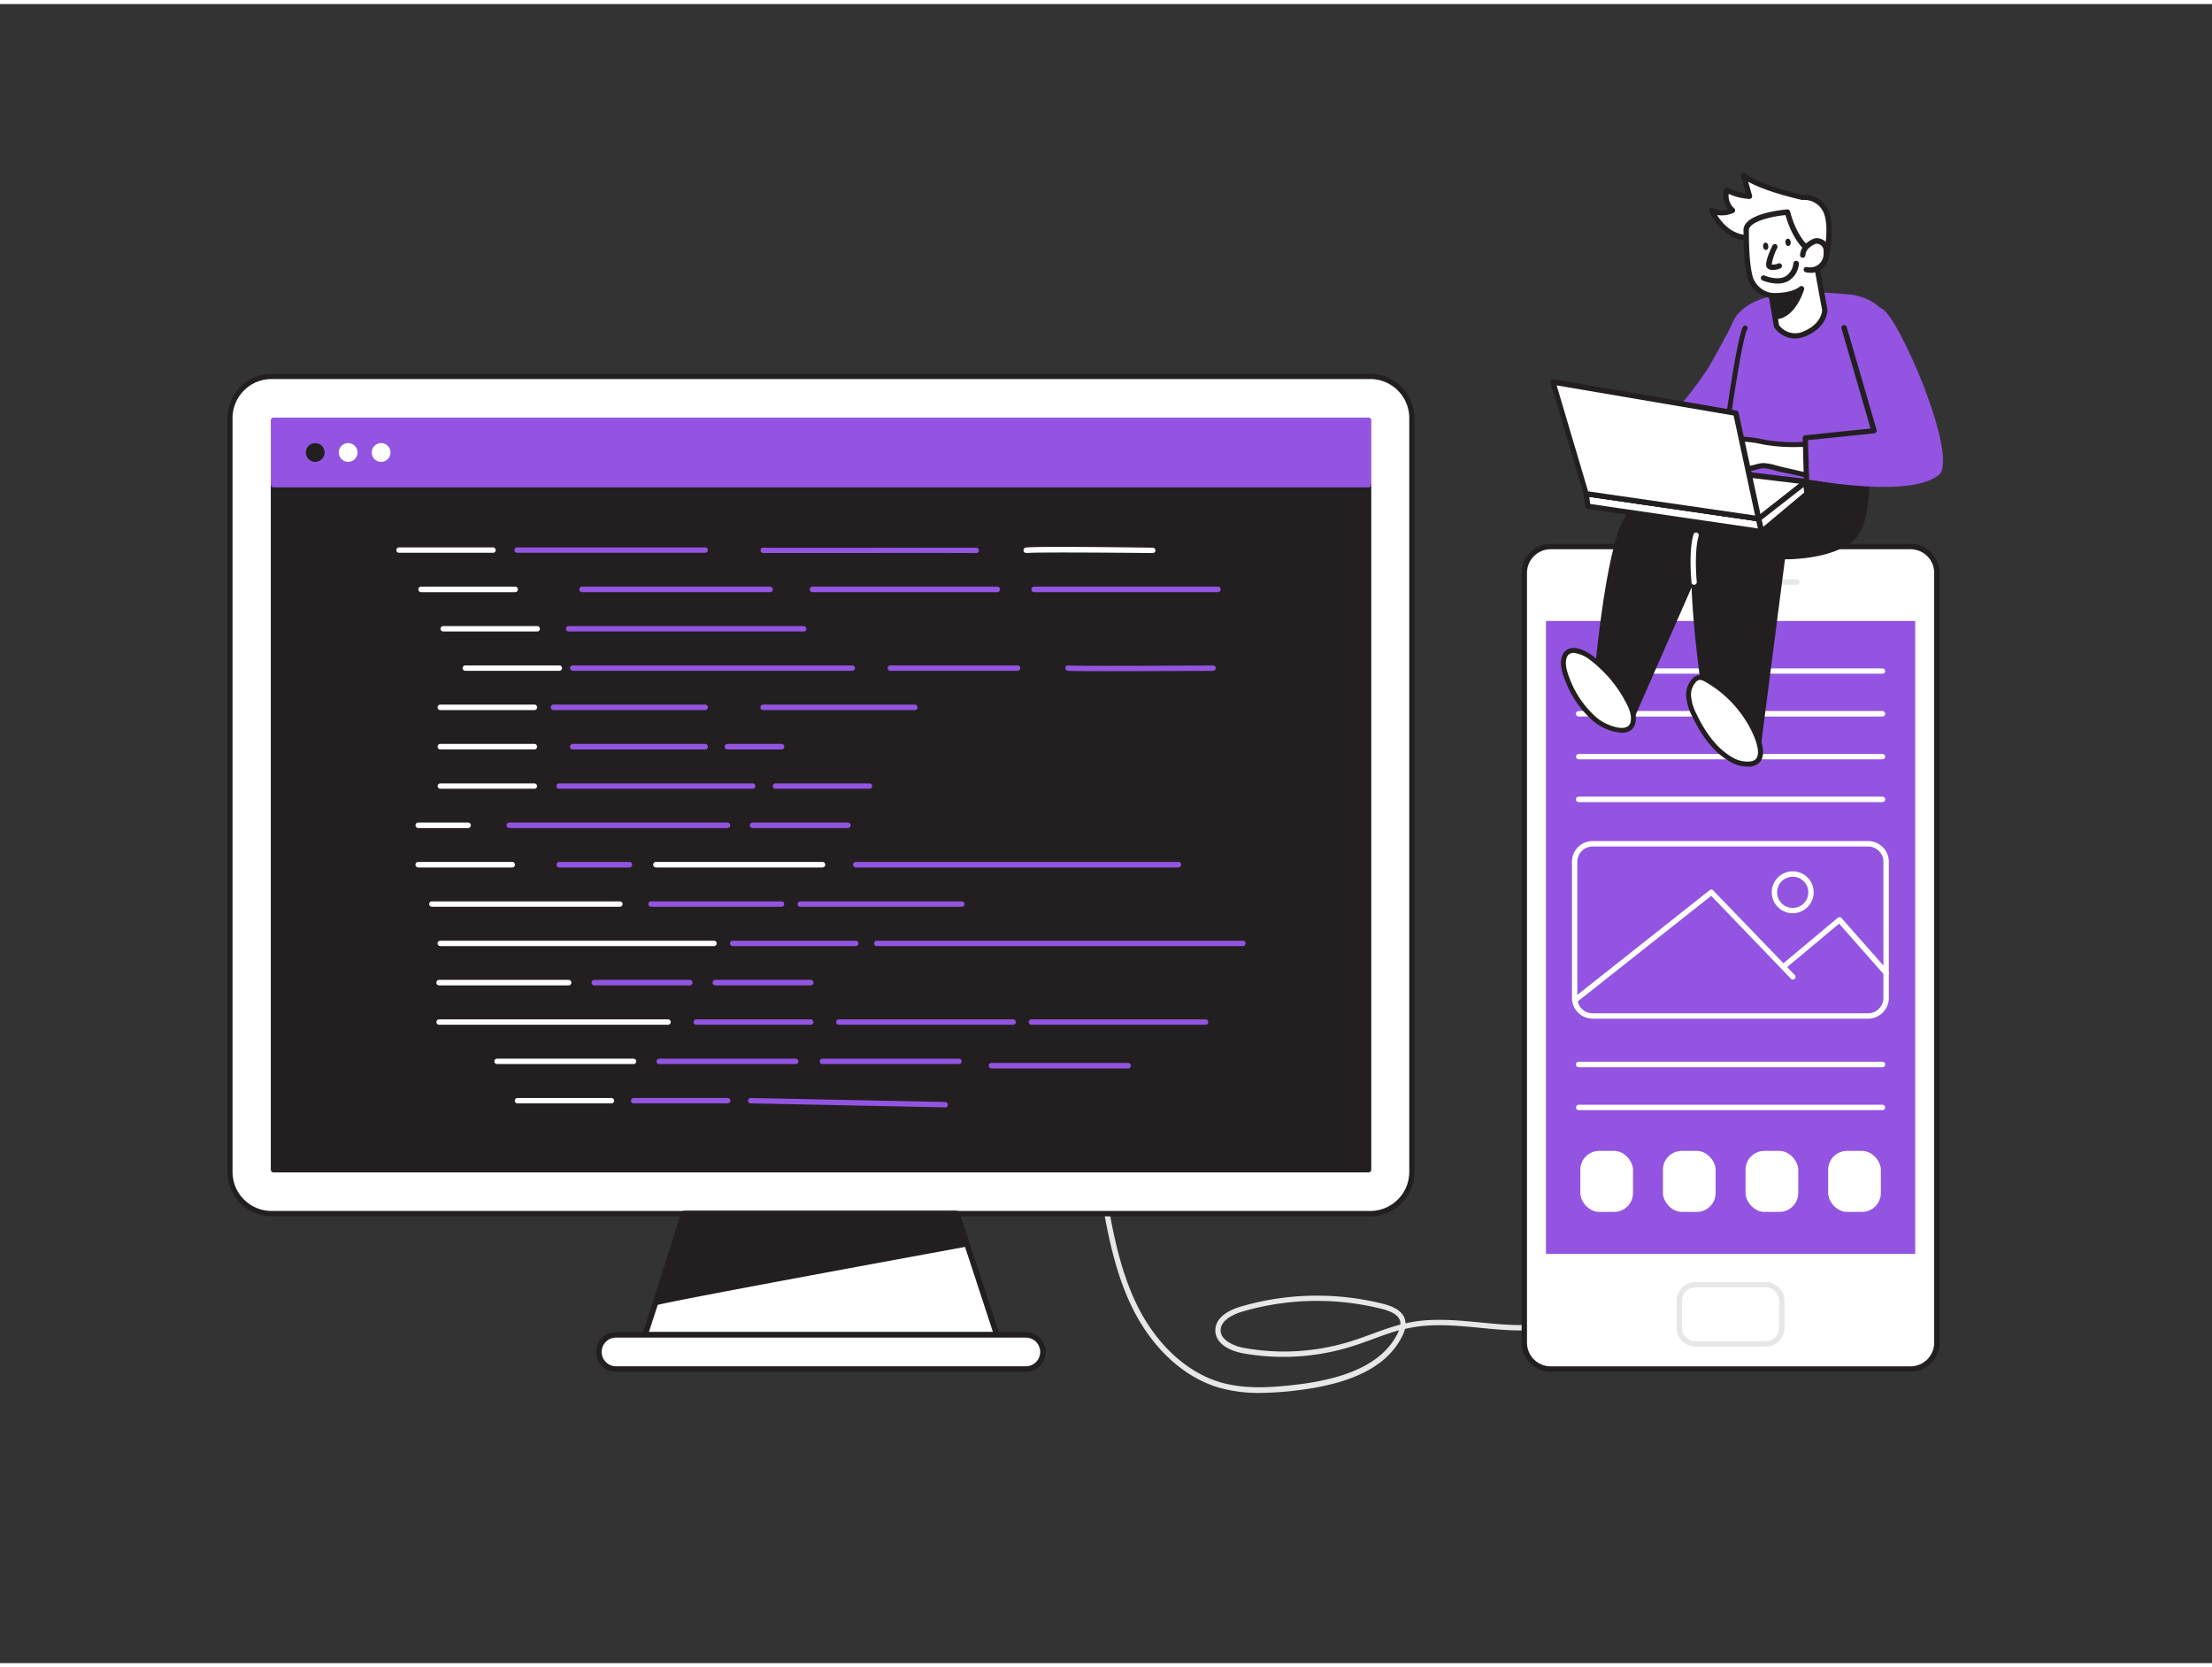 <svg id="_90_code_development" data-name="#90_code_development" xmlns="http://www.w3.org/2000/svg" viewBox="0 0 400 300" width="406" height="306" class="illustration styles_illustrationTablet__1DWOa"><rect x="0" y="0" width="400" height="300" fill="#333333" stroke="none"/><path d="M227.72,251.14a26,26,0,0,1-7.44-1c-6.38-1.92-12.09-7.27-15.65-14.66-3.19-6.62-4.47-13.91-5.7-21a.47.47,0,0,1,.4-.56.48.48,0,0,1,.56.39c1.22,7,2.48,14.22,5.61,20.72,3.45,7.15,8.94,12.3,15.06,14.15,4.45,1.33,9.3,1,13.88.46,9.81-1.16,15.79-4.2,18.3-9.28.09-.2.18-.38.24-.55-1.57.44-3.12,1-4.64,1.57-1.26.46-2.56.93-3.86,1.34A41.46,41.46,0,0,1,224.91,244c-3.15-.56-5.07-2.08-5.14-4.06s1.64-3.56,4.69-4.44a49.06,49.06,0,0,1,25.65-.47c2.4.6,3.72,1.6,4,3.05a3.93,3.93,0,0,1,.06.48c.38-.09.76-.17,1.15-.24,4.06-.72,8.3-.31,12.4.08,5.82.56,11.32,1.09,16.28-1.35a.49.49,0,0,1,.65.23.48.48,0,0,1-.22.65c-5.21,2.55-11.1,2-16.8,1.44-4-.39-8.21-.79-12.14-.09-.48.08-1,.19-1.43.3a6.47,6.47,0,0,1-.49,1.28c-2.66,5.4-8.9,8.61-19.05,9.82A57.34,57.34,0,0,1,227.72,251.14Zm10.43-16.64a48.2,48.2,0,0,0-13.42,1.91c-1.22.35-4.06,1.41-4,3.48s3.33,3,4.33,3.13a40.56,40.56,0,0,0,19.11-1.18c1.28-.4,2.57-.87,3.81-1.32,1.71-.63,3.45-1.27,5.24-1.74a2.11,2.11,0,0,0,0-.51c-.23-1.06-1.32-1.81-3.33-2.32A48,48,0,0,0,238.15,234.5Z" fill="#e6e7e8"></path><rect x="275.64" y="98.1" width="74.61" height="148.72" rx="4.76" fill="#fff"></rect><path d="M345.49,247.3H280.4a5.25,5.25,0,0,1-5.24-5.24V102.85a5.25,5.25,0,0,1,5.24-5.24h65.09a5.25,5.25,0,0,1,5.25,5.24V242.06A5.25,5.25,0,0,1,345.49,247.3ZM280.4,98.58a4.27,4.27,0,0,0-4.27,4.27V242.06a4.27,4.27,0,0,0,4.27,4.27h65.09a4.27,4.27,0,0,0,4.27-4.27V102.85a4.27,4.27,0,0,0-4.27-4.27Z" fill="#231f20"></path><rect x="279.56" y="111.55" width="66.77" height="114.45" fill="#9354e1"></rect><rect x="303.67" y="231.57" width="18.55" height="10.71" rx="2.92" fill="#fff"></rect><path d="M319.29,242.76H306.6a3.41,3.41,0,0,1-3.41-3.41V234.5a3.41,3.41,0,0,1,3.41-3.41h12.69a3.41,3.41,0,0,1,3.42,3.41v4.85A3.42,3.42,0,0,1,319.29,242.76Zm-12.69-10.7a2.44,2.44,0,0,0-2.44,2.44v4.85a2.44,2.44,0,0,0,2.44,2.44h12.69a2.44,2.44,0,0,0,2.44-2.44V234.5a2.44,2.44,0,0,0-2.44-2.44Z" fill="#e6e7e8"></path><path d="M319.69,105h-19a.48.48,0,0,1-.49-.48.49.49,0,0,1,.49-.49h19a.48.48,0,0,1,.48.49A.47.47,0,0,1,319.69,105Z" fill="#e6e7e8"></path><path d="M324.9,105h-2.55a.48.48,0,0,1-.48-.48.49.49,0,0,1,.48-.49h2.55a.49.49,0,0,1,.49.49A.48.48,0,0,1,324.9,105Z" fill="#e6e7e8"></path><path d="M337.85,183.46H288a3.74,3.74,0,0,1-3.74-3.74V155.1a3.74,3.74,0,0,1,3.74-3.75h49.81a3.75,3.75,0,0,1,3.75,3.75v24.62A3.75,3.75,0,0,1,337.85,183.46ZM288,152.33a2.77,2.77,0,0,0-2.77,2.77v24.62a2.77,2.77,0,0,0,2.77,2.77h49.81a2.77,2.77,0,0,0,2.77-2.77V155.1a2.77,2.77,0,0,0-2.77-2.77Z" fill="#fff"></path><path d="M284.78,180.63a.49.49,0,0,1-.3-.87l24.68-19.53a.49.49,0,0,1,.65.05l14.73,15.28a.49.49,0,0,1,0,.69.48.48,0,0,1-.68,0l-14.42-15-24.34,19.26A.47.47,0,0,1,284.78,180.63Z" fill="#fff"></path><path d="M341.11,175.73a.48.48,0,0,1-.36-.17l-8.18-9.27-9.35,7.81a.48.48,0,0,1-.62-.74l9.71-8.12a.48.48,0,0,1,.67,0l8.49,9.63a.48.48,0,0,1,0,.68A.44.44,0,0,1,341.11,175.73Z" fill="#fff"></path><path d="M324.19,164.4a3.79,3.79,0,1,1,3.78-3.78A3.79,3.79,0,0,1,324.19,164.4Zm0-6.6a2.82,2.82,0,1,0,2.81,2.82A2.82,2.82,0,0,0,324.19,157.8Z" fill="#fff"></path><rect x="285.77" y="207.37" width="9.53" height="11.04" rx="3.42" fill="#fff"></rect><rect x="300.71" y="207.37" width="9.53" height="11.04" rx="3.42" fill="#fff"></rect><rect x="315.65" y="207.37" width="9.53" height="11.04" rx="3.42" fill="#fff"></rect><rect x="330.59" y="207.37" width="9.53" height="11.04" rx="3.42" fill="#fff"></rect><path d="M340.4,121.09H285.49a.48.48,0,0,1-.49-.48.49.49,0,0,1,.49-.49H340.4a.49.49,0,0,1,.49.49A.48.48,0,0,1,340.4,121.09Z" fill="#fff"></path><path d="M340.4,128.83H285.49a.49.49,0,1,1,0-1H340.4a.49.49,0,1,1,0,1Z" fill="#fff"></path><path d="M340.4,136.57H285.49a.49.49,0,0,1-.49-.49.48.48,0,0,1,.49-.48H340.4a.48.48,0,0,1,.49.48A.49.49,0,0,1,340.4,136.57Z" fill="#fff"></path><path d="M340.4,144.31H285.49a.49.49,0,0,1,0-1H340.4a.49.49,0,1,1,0,1Z" fill="#fff"></path><path d="M340.4,192.25H285.49a.49.49,0,0,1,0-1H340.4a.49.49,0,0,1,0,1Z" fill="#fff"></path><path d="M340.4,200H285.49a.48.48,0,0,1-.49-.48.49.49,0,0,1,.49-.49H340.4a.49.49,0,0,1,.49.49A.48.48,0,0,1,340.4,200Z" fill="#fff"></path><path d="M330.17,45.85s1.23-5.24.09-8.22A4.29,4.29,0,0,0,326,34.94s-8.28-1.84-10.67-4l1.08,3.82a11,11,0,0,1-4.14-1.13,3.77,3.77,0,0,0,1.07,3.68,4.42,4.42,0,0,1-3.82,0s2.27,5.57,7.55,5C320.51,41.8,326.6,47,330.17,45.85Z" fill="#fff"></path><path d="M329,46.51c-1.89,0-4.1-1-6.26-2s-4.19-2-5.64-1.79c-5.59.65-8-5.19-8.06-5.25a.49.49,0,0,1,.7-.6,3.61,3.61,0,0,0,2.7.26,4.38,4.38,0,0,1-.67-3.6.45.45,0,0,1,.26-.31.53.53,0,0,1,.41,0,12.71,12.71,0,0,0,3.28,1l-.89-3.14a.5.5,0,0,1,.21-.55.48.48,0,0,1,.58.06c2.16,2,9.59,3.69,10.39,3.88a4.71,4.71,0,0,1,4.7,3c1.19,3.08,0,8.28-.07,8.5a.46.46,0,0,1-.31.35A4.2,4.2,0,0,1,329,46.51Zm1.17-.66h0Zm-12.73-4.16c1.64,0,3.62.93,5.71,1.9,2.39,1.12,4.86,2.27,6.61,1.87.23-1.1,1-5.23.05-7.65A3.81,3.81,0,0,0,326,35.42h-.15c-.3-.07-6.53-1.46-9.73-3.31l.71,2.51a.5.5,0,0,1-.08.43.49.49,0,0,1-.39.19,10.78,10.78,0,0,1-3.76-.92,3,3,0,0,0,1,2.61.51.51,0,0,1,.17.43.47.47,0,0,1-.27.38,5.28,5.28,0,0,1-3,.4c.92,1.5,3,4,6.49,3.59A3.29,3.29,0,0,1,317.44,41.69Z" fill="#231f20"></path><path d="M337.16,89.7s7.22-15.79,6.34-26.14-7.66-11-10-11.13-14.81-1.81-19.36,3.76-3.37,32.4-3.37,32.4Z" fill="#9354e1"></path><path d="M310.24,83.28A93.85,93.85,0,0,0,295.09,92c-4.22,2.86-6.61,33.05-6.61,33.05s.87,4.85,6.48,4.09l14.77-33.63S315,83.15,310.24,83.28Z" fill="#231f20"></path><path d="M293.81,129.68A5.79,5.79,0,0,1,288,125.1a.49.49,0,0,1,0-.12c.25-3.12,2.54-30.5,6.82-33.41a95.26,95.26,0,0,1,15.25-8.74.33.33,0,0,1,.17,0,2.15,2.15,0,0,1,1.93.92c1.87,2.75-1.58,11-2,12l-14.77,33.64a.48.48,0,0,1-.38.28A8.88,8.88,0,0,1,293.81,129.68ZM289,125c.11.52,1.07,4.15,5.66,3.67l14.66-33.37c1-2.4,3.4-9.08,2.07-11a1.15,1.15,0,0,0-1-.5,98.08,98.08,0,0,0-15,8.62C292.07,94.61,289.64,116.6,289,125Z" fill="#231f20"></path><path d="M337.75,86.38s-21.21.61-26.2-.12c0,0-.28.06-3.94,6.8s1.6,37.55,1.6,37.55,4.82,5.1,8.63,4.37l4.51-35.13s7.69.23,12-2.83C337.31,94.87,337.18,90.28,337.75,86.38Z" fill="#231f20"></path><path d="M317.06,135.54c-3.82,0-8-4.4-8.21-4.6a.45.45,0,0,1-.12-.25c-.22-1.26-5.25-31-1.55-37.86s4-7,4.27-7h.17c4.89.73,25.91.13,26.12.12a.47.47,0,0,1,.49.56c-.1.72-.19,1.47-.27,2.22-.37,3.38-.75,6.87-3.37,8.75-3.8,2.72-10.08,2.92-11.81,2.92L318.32,135a.49.49,0,0,1-.39.42A4.94,4.94,0,0,1,317.06,135.54Zm-7.4-5.16c.67.68,4.58,4.46,7.74,4.17l4.47-34.76a.47.47,0,0,1,.5-.42c.08,0,7.57.18,11.66-2.74,2.26-1.63,2.62-4.9,3-8.07.06-.56.12-1.13.19-1.68-3.42.09-20.47.51-25.43-.11-.29.42-1.18,1.83-3.73,6.52C304.62,99.58,309.27,128.05,309.66,130.38Z" fill="#231f20"></path><path d="M314.13,56.19s-3.36,6.47-5.34,9.79a69.16,69.16,0,0,1-6.29,8.09s-15.25,5.42-15.34,5.71,1.44,5.42,1.44,5.42,16-1.15,18.64-2.4,8-7.4,8-7.4Z" fill="#9354e1"></path><path d="M320.34,52.72l.91,5.52a4.1,4.1,0,0,0,5.26,1.3C330,58,330,55.36,330,55.36l-1.86-10.2s-3.22-1.25-4.89-7.53c0,0-8,.61-7.45,3.6,0,0-.1,5.63.75,8.37A4.94,4.94,0,0,0,320.34,52.72Z" fill="#fff"></path><path d="M324.55,60.48a4.72,4.72,0,0,1-3.71-2,.67.67,0,0,1-.07-.18l-.86-5.21a5.12,5.12,0,0,1-3.84-3.36c-.87-2.79-.78-8.3-.78-8.53a2,2,0,0,1,.44-1.55c1.57-2,6.86-2.48,7.46-2.52a.49.49,0,0,1,.51.36c1.57,5.91,4.57,7.19,4.6,7.2a.48.48,0,0,1,.3.36l1.86,10.2c0,.21,0,3.09-3.75,4.72A5.37,5.37,0,0,1,324.55,60.48Zm-2.84-2.43a3.62,3.62,0,0,0,4.61,1.05c3.1-1.36,3.18-3.65,3.18-3.75l-1.81-9.86c-.82-.43-3.34-2.16-4.82-7.34-1.74.18-5.35.8-6.38,2.12a1.05,1.05,0,0,0-.23.87c0,.15-.08,5.68.74,8.32a4.3,4.3,0,0,0,3.37,2.77l.2.06a.51.51,0,0,1,.25.35Z" fill="#231f20"></path><path d="M326,45.36a2.43,2.43,0,0,1,.58-1.4,4.26,4.26,0,0,1,1.15-.87,1.84,1.84,0,0,1,.74-.27,1.49,1.49,0,0,1,.55.1,1.87,1.87,0,0,1,1,.75,2.16,2.16,0,0,1,.23,1,4.06,4.06,0,0,1-.08,1.15,2.9,2.9,0,0,1-1.31,1.82,3,3,0,0,1-2.21.35" fill="#fff"></path><path d="M327.33,48.59a3.58,3.58,0,0,1-.8-.1.49.49,0,0,1-.36-.59.48.48,0,0,1,.59-.35,2.54,2.54,0,0,0,1.85-.29,2.48,2.48,0,0,0,1.09-1.52,3.91,3.91,0,0,0,.07-1,1.71,1.71,0,0,0-.17-.8,1.39,1.39,0,0,0-.77-.55,1.59,1.59,0,0,0-.36-.07,1.36,1.36,0,0,0-.53.22,3.65,3.65,0,0,0-1,.75,1.87,1.87,0,0,0-.46,1.12.5.5,0,0,1-.52.46.48.48,0,0,1-.45-.52,2.92,2.92,0,0,1,.69-1.69,4.56,4.56,0,0,1,1.28-1,2.35,2.35,0,0,1,1-.34,2.14,2.14,0,0,1,.74.13,2.27,2.27,0,0,1,1.29,1,2.67,2.67,0,0,1,.3,1.25,5,5,0,0,1-.09,1.28,3.42,3.42,0,0,1-3.32,2.63Z" fill="#231f20"></path><path d="M320.94,43.88s-1.5,3.12-1,3.55,1.75-.08,1.75-.08" fill="#fff"></path><path d="M320.58,48.08a1.42,1.42,0,0,1-.92-.28c-.21-.17-.82-.67.85-4.13a.49.49,0,0,1,.64-.23.48.48,0,0,1,.23.65,10.28,10.28,0,0,0-1,3,2.17,2.17,0,0,0,1.18-.19.5.5,0,0,1,.64.26.49.49,0,0,1-.27.64A3.85,3.85,0,0,1,320.58,48.08Zm-.23-.93Z" fill="#231f20"></path><ellipse cx="323.34" cy="43.1" rx="0.48" ry="0.67" transform="translate(-2.7 32.88) rotate(-5.8)" fill="#231f20"></ellipse><ellipse cx="319.3" cy="43.81" rx="0.48" ry="0.67" transform="translate(-2.71 30.23) rotate(-5.4)" fill="#231f20"></ellipse><path d="M321.38,50.53a7.53,7.53,0,0,1-2.67-.55.48.48,0,0,1-.25-.64.5.5,0,0,1,.64-.25s2.27,1,3.8.13a3.09,3.09,0,0,0,1.4-2.37.49.49,0,0,1,1,.16,4,4,0,0,1-1.9,3.06A4,4,0,0,1,321.38,50.53Z" fill="#231f20"></path><path d="M320.34,52.72s3.56.22,5.4-1.27c0,0-1.48,5-4.77,5Z" fill="#231f20"></path><path d="M321,57a.47.47,0,0,1-.47-.41l-.63-3.78a.47.47,0,0,1,.12-.41.48.48,0,0,1,.39-.16s3.4.19,5.06-1.16a.49.49,0,0,1,.77.52c-.06.21-1.61,5.34-5.23,5.4Zm0-3.77.46,2.76c1.7-.29,2.83-2.15,3.42-3.43A11.13,11.13,0,0,1,320.91,53.22Z" fill="#231f20"></path><path d="M340.12,55c2.85.5,14.38,27.16,10.43,30.2-6.16,4.75-27.6,0-27.6,0l1.75-8.27s13.78.39,14-2.44-8-15.93-6.94-17.89S340.12,55,340.12,55Z" fill="#9354e1"></path><path d="M326.18,79.61a30.76,30.76,0,0,1-6.85-.33,20.9,20.9,0,0,0-5.12-.59,19.19,19.19,0,0,0-6.6,1.51.51.51,0,0,0-.23.15c-.2.28.28.56.63.57a9.37,9.37,0,0,0,2.69-.34,25.63,25.63,0,0,0-6.09,3.24c-.22.15-.45.39-.35.63s.54.2.82.07L310,82.27a12.44,12.44,0,0,0-3.5,2.13c-.14.13-.31.3-.26.49s.56.27.87.12a29.37,29.37,0,0,0,4.28-2.62l-3,2.34c0,.24.23.45.48.46a1.4,1.4,0,0,0,.7-.24l3.39-2-2.11,1.48c-.34.23-.72.61-.55,1s.84.3,1.28.11A25.38,25.38,0,0,1,317,83.88a9.06,9.06,0,0,1,2-.41,18.56,18.56,0,0,1,3.09.68c1.54.34,3.07.69,4.6,1" fill="#fff"></path><path d="M310.79,86.18a1.21,1.21,0,0,1-.43-.07.89.89,0,0,1-.51-.48.79.79,0,0,1-.07-.31h0a1.7,1.7,0,0,1-.94.31,1,1,0,0,1-.71-.35,1,1,0,0,1-.14-.22c-.21.12-.43.23-.65.34a1.32,1.32,0,0,1-1.1.08.72.72,0,0,1-.4-.51.76.76,0,0,1,0-.3l-.54.25a1.34,1.34,0,0,1-1,.1.72.72,0,0,1-.42-.4c-.09-.19-.2-.68.49-1.17a26.28,26.28,0,0,1,3.48-2.12,1.18,1.18,0,0,1-.87-.55.68.68,0,0,1,.06-.7.92.92,0,0,1,.41-.3,19.54,19.54,0,0,1,6.76-1.54,18.11,18.11,0,0,1,4.59.48l.63.11a30.58,30.58,0,0,0,6.76.33h0a.45.45,0,0,1,.45.43.46.46,0,0,1-.43.46,32.44,32.44,0,0,1-6.95-.34l-.64-.12a17.93,17.93,0,0,0-4.38-.47,19.13,19.13,0,0,0-6.13,1.34,8.37,8.37,0,0,0,2.48-.32.44.44,0,0,1,.28.84A25.57,25.57,0,0,0,305,84.06l3.67-1.68c.38-.19.76-.37,1.15-.52a.44.44,0,0,1,.35.81l-1.11.51a12.13,12.13,0,0,0-2.1,1.39A27.78,27.78,0,0,0,311.13,82a.44.44,0,0,1,.62.09.44.44,0,0,1-.08.62l-2.42,1.84.06,0,3.39-2a.45.45,0,0,1,.48.75l-2.12,1.48c-.34.24-.41.42-.4.44a1,1,0,0,0,.7-.12,26,26,0,0,1,5.53-1.7l.64-.17A4.78,4.78,0,0,1,319,83a10,10,0,0,1,2.25.44c.32.09.63.18.93.24l4.6,1.06a.44.44,0,0,1-.2.86c-1.53-.35-3.06-.71-4.6-1-.31-.07-.63-.16-1-.25a9.46,9.46,0,0,0-2-.41,3.84,3.84,0,0,0-1.22.22c-.23.06-.46.13-.7.17A25.44,25.44,0,0,0,311.72,86,2.43,2.43,0,0,1,310.79,86.18Z" fill="#231f20"></path><path d="M315.61,58.53c-.76.77-2.67,12.89-3.37,18.61" fill="#fff"></path><path d="M312.24,77.59h-.06a.44.44,0,0,1-.38-.49c.43-3.56,2.49-17.85,3.5-18.88a.45.45,0,0,1,.64.62c-.65.89-2.49,12.06-3.26,18.37A.45.45,0,0,1,312.24,77.59Z" fill="#231f20"></path><polygon points="286.85 88.55 287.19 90.82 318.57 95.4 318.04 93.06 286.85 88.55" fill="#fff"></polygon><path d="M318.57,95.89h-.07L287.12,91.3a.49.49,0,0,1-.41-.41l-.34-2.27a.47.47,0,0,1,.13-.42.53.53,0,0,1,.42-.14l31.19,4.52a.48.48,0,0,1,.4.37L319,95.3a.45.45,0,0,1-.11.43A.48.48,0,0,1,318.57,95.89Zm-31-5.5,30.33,4.43-.3-1.33-30.22-4.37Z" fill="#231f20"></path><path d="M286.85,88.55s7.14-6.13,7.38-6.07,32.33,3.9,32.33,3.9L318,93.06Z" fill="#fff"></path><path d="M318,93.55H318L286.78,89a.5.5,0,0,1-.4-.35.47.47,0,0,1,.15-.5c7.34-6.3,7.5-6.25,7.81-6.18.48.08,21.33,2.58,32.28,3.89a.49.49,0,0,1,.41.36.46.46,0,0,1-.17.51l-8.52,6.68A.48.48,0,0,1,318,93.55ZM288,88.22l29.92,4.33,7.44-5.83c-9.66-1.16-28.86-3.46-31-3.74C293.64,83.43,290.39,86.16,288,88.22Z" fill="#231f20"></path><polygon points="318.57 95.4 326.76 88.55 326.56 86.38 318.04 93.06 318.57 95.4" fill="#fff"></polygon><path d="M318.57,95.89a.4.4,0,0,1-.15,0,.46.46,0,0,1-.32-.35l-.53-2.34a.47.47,0,0,1,.17-.49L326.26,86a.49.49,0,0,1,.79.34l.19,2.17a.48.48,0,0,1-.17.42l-8.19,6.86A.51.51,0,0,1,318.57,95.89Zm0-2.64.29,1.27,7.38-6.18-.09-1Z" fill="#231f20"></path><polygon points="286.85 88.55 280.82 68.34 313.9 73.98 318.04 93.06 286.85 88.55" fill="#fff"></polygon><path d="M318,93.55H318L286.78,89a.48.48,0,0,1-.4-.35l-6-20.2a.49.49,0,0,1,.55-.62L314,73.5a.48.48,0,0,1,.39.37L318.51,93a.46.46,0,0,1-.12.43A.48.48,0,0,1,318,93.55Zm-30.82-5.44,30.2,4.37L313.49,74.4l-32-5.45Z" fill="#231f20"></path><path d="M333.38,88.08h-.08l-6.69-1.15a.5.5,0,0,1-.41-.47l-.21-8a.47.47,0,0,1,.44-.49l11.83-1.22L333,58.66a.49.49,0,0,1,.33-.6.49.49,0,0,1,.61.33L339.35,77a.47.47,0,0,1-.06.4.51.51,0,0,1-.35.22l-12,1.23.2,7.17,6.3,1.08a.49.49,0,0,1-.09,1Z" fill="#231f20"></path><path d="M289.49,119.66a21.64,21.64,0,0,0-1.73-1.44c-1.3-1-4.09-2.41-4.89-.11-.5,1.42.27,3.31.8,4.62a18.14,18.14,0,0,0,4.67,6.55c1.77,1.6,7.41,3.91,7-.55a6.57,6.57,0,0,0-.76-2.3A23.49,23.49,0,0,0,289.49,119.66Z" fill="#fff"></path><path d="M293.26,131.77a9.18,9.18,0,0,1-5.21-2.16,18.61,18.61,0,0,1-4.79-6.71c-.54-1.34-1.36-3.35-.81-4.94a2.14,2.14,0,0,1,1.39-1.43c1.63-.49,3.78,1,4.19,1.34a22.33,22.33,0,0,1,1.76,1.46h0a23.85,23.85,0,0,1,5.2,6.9,7,7,0,0,1,.8,2.46c.16,1.74-.56,2.49-1.2,2.8A2.88,2.88,0,0,1,293.26,131.77Zm-8.72-14.45a1.51,1.51,0,0,0-.44.06,1.23,1.23,0,0,0-.81.88c-.44,1.26.3,3.09.79,4.3a17.7,17.7,0,0,0,4.56,6.39c1.26,1.15,4.22,2.42,5.56,1.75.57-.29.8-.92.71-1.93a6.3,6.3,0,0,0-.72-2.14,22.55,22.55,0,0,0-5-6.64c-.54-.5-1.11-1-1.69-1.41A5.72,5.72,0,0,0,284.54,117.32Z" fill="#231f20"></path><path d="M308.54,122.15a2.07,2.07,0,0,0-1.32-.37,1.67,1.67,0,0,0-.78.43,3.86,3.86,0,0,0-1.06,3.17,9.29,9.29,0,0,0,1.05,3.27c1.53,3.18,3.6,6.26,6.67,8a5.78,5.78,0,0,0,1.78.69c5.46,1,3.2-4.42,1.86-6.87A21.18,21.18,0,0,0,308.54,122.15Z" fill="#fff"></path><path d="M316.05,137.88a7.3,7.3,0,0,1-1.25-.12,6.16,6.16,0,0,1-1.91-.74c-2.7-1.52-4.94-4.19-6.86-8.17a10.14,10.14,0,0,1-1.1-3.43,4.26,4.26,0,0,1,1.21-3.53,2,2,0,0,1,1-.54,2.46,2.46,0,0,1,1.61.41h0a21.8,21.8,0,0,1,8.38,8.47c1,1.78,2.43,5,1.23,6.69A2.65,2.65,0,0,1,316.05,137.88Zm-8.64-15.67h-.12a1.18,1.18,0,0,0-.55.32,3.37,3.37,0,0,0-.92,2.8,8.82,8.82,0,0,0,1,3.12c1.83,3.82,4,6.36,6.48,7.78a5.14,5.14,0,0,0,1.64.64c1.37.25,2.27.08,2.67-.48.78-1.09-.15-3.68-1.28-5.74a20.83,20.83,0,0,0-8-8.12A2.06,2.06,0,0,0,307.41,122.21Z" fill="#231f20"></path><path d="M306.35,105a.48.48,0,0,1-.48-.44c0-.22-.55-5.59.37-8.65a.48.48,0,1,1,.93.27c-.86,2.88-.35,8.24-.34,8.29a.49.49,0,0,1-.44.53Z" fill="#fff"></path><rect x="41.57" y="67.31" width="213.76" height="151.41" rx="7.55" fill="#fff"></rect><path d="M247.78,219.21H49.12a8.05,8.05,0,0,1-8-8V74.86a8,8,0,0,1,8-8H247.78a8,8,0,0,1,8,8V211.18A8,8,0,0,1,247.78,219.21ZM49.12,67.8a7.07,7.07,0,0,0-7.07,7.06V211.18a7.07,7.07,0,0,0,7.07,7.06H247.78a7.07,7.07,0,0,0,7.06-7.06V74.86a7.07,7.07,0,0,0-7.06-7.06Z" fill="#231f20"></path><rect x="49.47" y="86.89" width="197.95" height="123.87" fill="#231f20"></rect><path d="M247.42,211.26H49.47a.5.5,0,0,1-.5-.5V86.89a.5.5,0,0,1,.5-.5h198a.5.5,0,0,1,.5.5V210.76A.5.5,0,0,1,247.42,211.26ZM50,210.26h197V87.39H50Z" fill="#231f20"></path><rect x="49.47" y="75.27" width="197.95" height="11.62" fill="#9354e1"></rect><path d="M247.42,87.39H49.47a.5.5,0,0,1-.5-.5V75.27a.5.5,0,0,1,.5-.5h198a.5.5,0,0,1,.5.5V86.89A.5.5,0,0,1,247.42,87.39ZM50,86.39h197V75.77H50Z" fill="#9354e1"></path><path d="M89.16,99.22h-17a.48.48,0,0,1-.49-.48.49.49,0,0,1,.49-.49h17a.48.48,0,0,1,.48.49A.47.47,0,0,1,89.16,99.22Z" fill="#fff"></path><path d="M127.51,99.22h-34a.47.47,0,0,1-.48-.48.48.48,0,0,1,.48-.49h34a.49.49,0,0,1,.49.49A.48.48,0,0,1,127.51,99.22Z" fill="#9354e1"></path><path d="M139.26,106.34h-34a.49.49,0,1,1,0-1h34a.49.49,0,0,1,0,1Z" fill="#9354e1"></path><path d="M93.15,106.34h-17a.49.49,0,0,1,0-1h17a.49.49,0,0,1,0,1Z" fill="#fff"></path><path d="M97.15,113.45h-17a.49.49,0,0,1-.49-.49.48.48,0,0,1,.49-.48h17a.47.47,0,0,1,.48.48A.48.48,0,0,1,97.15,113.45Z" fill="#fff"></path><path d="M145.33,113.45H102.82a.48.48,0,0,1-.48-.49.47.47,0,0,1,.48-.48h42.51a.48.48,0,0,1,.49.48A.49.49,0,0,1,145.33,113.45Z" fill="#9354e1"></path><path d="M101.14,120.56h-17a.49.49,0,0,1-.48-.49.48.48,0,0,1,.48-.48h17a.48.48,0,0,1,.49.48A.49.49,0,0,1,101.14,120.56Z" fill="#fff"></path><path d="M154.12,120.56H103.58a.49.49,0,0,1-.49-.49.48.48,0,0,1,.49-.48h50.54a.48.48,0,0,1,.49.48A.49.49,0,0,1,154.12,120.56Z" fill="#9354e1"></path><path d="M96.63,127.67h-17a.49.49,0,1,1,0-1h17a.49.49,0,0,1,0,1Z" fill="#fff"></path><path d="M127.51,127.67H100.1a.49.49,0,0,1,0-1h27.41a.49.49,0,1,1,0,1Z" fill="#9354e1"></path><path d="M165.39,127.67H138a.49.49,0,1,1,0-1h27.41a.49.49,0,0,1,0,1Z" fill="#9354e1"></path><path d="M96.63,134.78h-17a.49.49,0,1,1,0-1h17a.49.49,0,0,1,0,1Z" fill="#fff"></path><path d="M127.51,134.78H103.58a.49.49,0,1,1,0-1h23.93a.49.49,0,1,1,0,1Z" fill="#9354e1"></path><path d="M141.33,134.78h-9.78a.49.49,0,1,1,0-1h9.78a.49.49,0,1,1,0,1Z" fill="#9354e1"></path><path d="M96.63,141.89h-17a.48.48,0,0,1-.49-.48.49.49,0,0,1,.49-.49h17a.48.48,0,0,1,.48.49A.47.47,0,0,1,96.63,141.89Z" fill="#fff"></path><path d="M136.1,141.89h-35a.48.48,0,0,1-.48-.48.49.49,0,0,1,.48-.49h35a.49.49,0,0,1,.49.49A.48.48,0,0,1,136.1,141.89Z" fill="#9354e1"></path><path d="M157.24,141.89h-17a.48.48,0,0,1-.49-.48.49.49,0,0,1,.49-.49h17a.49.49,0,0,1,.48.49A.48.48,0,0,1,157.24,141.89Z" fill="#9354e1"></path><path d="M84.64,149h-9a.49.49,0,0,1,0-1h9a.49.49,0,0,1,0,1Z" fill="#fff"></path><path d="M131.55,149H92.11a.49.49,0,0,1,0-1h39.44a.49.49,0,0,1,0,1Z" fill="#9354e1"></path><path d="M92.63,156.12h-17a.49.49,0,0,1,0-1h17a.49.49,0,0,1,0,1Z" fill="#fff"></path><path d="M112.09,163.23h-34a.48.48,0,0,1-.48-.49.47.47,0,0,1,.48-.48h34a.48.48,0,0,1,.49.48A.49.49,0,0,1,112.09,163.23Z" fill="#fff"></path><path d="M141.33,163.23H117.72a.48.48,0,0,1-.48-.49.47.47,0,0,1,.48-.48h23.61a.48.48,0,0,1,.49.48A.49.49,0,0,1,141.33,163.23Z" fill="#9354e1"></path><path d="M173.94,163.23H144.71a.48.48,0,0,1-.48-.49.47.47,0,0,1,.48-.48h29.23a.48.48,0,0,1,.48.48A.49.49,0,0,1,173.94,163.23Z" fill="#9354e1"></path><path d="M129.11,170.34H79.61a.49.49,0,0,1-.49-.49.48.48,0,0,1,.49-.48h49.5a.48.48,0,0,1,.49.48A.49.49,0,0,1,129.11,170.34Z" fill="#fff"></path><path d="M154.76,170.34H132.49a.49.49,0,0,1-.49-.49.48.48,0,0,1,.49-.48h22.27a.47.47,0,0,1,.48.48A.48.48,0,0,1,154.76,170.34Z" fill="#9354e1"></path><path d="M224.75,170.34H158.53a.49.49,0,0,1-.48-.49.48.48,0,0,1,.48-.48h66.22a.48.48,0,0,1,.49.48A.49.49,0,0,1,224.75,170.34Z" fill="#9354e1"></path><path d="M102.82,177.45H79.41a.49.49,0,1,1,0-1h23.41a.49.49,0,1,1,0,1Z" fill="#fff"></path><path d="M124.72,177.45H107.48a.49.49,0,1,1,0-1h17.24a.49.49,0,0,1,0,1Z" fill="#9354e1"></path><path d="M146.6,177.45H129.36a.49.49,0,1,1,0-1H146.6a.49.49,0,0,1,0,1Z" fill="#9354e1"></path><path d="M120.8,184.56H79.41a.48.48,0,0,1-.49-.48.49.49,0,0,1,.49-.49H120.8a.49.49,0,0,1,.49.49A.48.48,0,0,1,120.8,184.56Z" fill="#fff"></path><path d="M146.6,184.56H125.9a.47.47,0,0,1-.48-.48.48.48,0,0,1,.48-.49h20.7a.48.48,0,0,1,.48.49A.47.47,0,0,1,146.6,184.56Z" fill="#9354e1"></path><path d="M183.2,184.56H151.68a.47.47,0,0,1-.48-.48.48.48,0,0,1,.48-.49H183.2a.49.49,0,0,1,.49.49A.48.48,0,0,1,183.2,184.56Z" fill="#9354e1"></path><path d="M218,184.56H186.52a.48.48,0,0,1-.49-.48.49.49,0,0,1,.49-.49H218a.49.49,0,0,1,.49.49A.48.48,0,0,1,218,184.56Z" fill="#9354e1"></path><path d="M114.57,191.67H89.88a.48.48,0,0,1-.49-.48.49.49,0,0,1,.49-.49h24.69a.48.48,0,0,1,.48.49A.47.47,0,0,1,114.57,191.67Z" fill="#fff"></path><path d="M143.89,191.67H119.2a.47.47,0,0,1-.48-.48.48.48,0,0,1,.48-.49h24.69a.49.49,0,0,1,.49.49A.48.48,0,0,1,143.89,191.67Z" fill="#9354e1"></path><path d="M173.42,191.67H148.73a.48.48,0,0,1-.49-.48.49.49,0,0,1,.49-.49h24.69a.48.48,0,0,1,.48.49A.47.47,0,0,1,173.42,191.67Z" fill="#9354e1"></path><path d="M204,192.47H179.3a.49.49,0,1,1,0-1H204a.49.49,0,1,1,0,1Z" fill="#9354e1"></path><path d="M110.57,198.78h-17a.47.47,0,0,1-.48-.48.48.48,0,0,1,.48-.49h17a.49.49,0,0,1,.49.49A.48.48,0,0,1,110.57,198.78Z" fill="#fff"></path><path d="M131.59,198.78h-17a.48.48,0,0,1-.49-.48.49.49,0,0,1,.49-.49h17a.48.48,0,0,1,.48.49A.47.47,0,0,1,131.59,198.78Z" fill="#9354e1"></path><path d="M170.89,199.5h0l-35.14-.72a.48.48,0,0,1-.48-.49.47.47,0,0,1,.5-.48l35.14.72a.49.49,0,1,1,0,1Z" fill="#9354e1"></path><path d="M184,120.56H161a.48.48,0,0,1-.48-.49.47.47,0,0,1,.48-.48h23a.48.48,0,0,1,.49.48A.49.49,0,0,1,184,120.56Z" fill="#9354e1"></path><path d="M201,120.63c-4.5,0-7.84,0-8-.1a.48.48,0,0,1,.26-.93c.88.11,16.06.05,26.1,0h0a.48.48,0,0,1,.49.48.49.49,0,0,1-.49.49C214,120.59,206.6,120.63,201,120.63Z" fill="#9354e1"></path><path d="M180.33,106.34h-33.4a.49.49,0,0,1,0-1h33.4a.49.49,0,0,1,0,1Z" fill="#9354e1"></path><path d="M220.28,106.34H187a.49.49,0,1,1,0-1h33.24a.49.49,0,0,1,0,1Z" fill="#9354e1"></path><path d="M149,99.26c-6.17,0-10.87,0-11.06,0a.49.49,0,0,1-.4-.56.48.48,0,0,1,.54-.4c.85.06,25.51,0,38.45,0h0a.49.49,0,0,1,.49.49.48.48,0,0,1-.49.48C171.1,99.24,158.34,99.26,149,99.26Z" fill="#9354e1"></path><path d="M185.54,99.25a.47.47,0,0,1-.42-.28.53.53,0,0,1,.26-.67c.39-.19,8.16-.21,23.08,0a.5.5,0,0,1,.48.49.48.48,0,0,1-.49.48h0c-8.69-.09-21.9-.17-22.72,0A.34.34,0,0,1,185.54,99.25Z" fill="#fff"></path><path d="M153.32,149H136.1a.49.49,0,0,1,0-1h17.22a.49.49,0,1,1,0,1Z" fill="#9354e1"></path><path d="M113.81,156.12H101.14a.49.49,0,0,1,0-1h12.67a.49.49,0,0,1,0,1Z" fill="#9354e1"></path><path d="M148.73,156.12H118.62a.49.49,0,0,1,0-1h30.11a.49.49,0,0,1,0,1Z" fill="#fff"></path><path d="M213.09,156.12H154.76a.49.49,0,1,1,0-1h58.33a.49.49,0,0,1,0,1Z" fill="#9354e1"></path><circle cx="57" cy="81.08" r="1.7" fill="#231f20"></circle><circle cx="62.96" cy="81.08" r="1.7" fill="#fff"></circle><circle cx="68.92" cy="81.08" r="1.7" fill="#fff"></circle><polygon points="180.25 240.64 116.64 240.64 123.83 218.72 173.06 218.72 180.25 240.64" fill="#fff"></polygon><path d="M180.25,241.14H116.64a.49.49,0,0,1-.48-.65l7.19-21.92a.5.5,0,0,1,.48-.35h49.23a.5.5,0,0,1,.48.35l7.19,21.92a.49.49,0,0,1-.48.65Zm-62.92-1h62.23l-6.86-20.92H124.19Z" fill="#231f20"></path><rect x="108.3" y="240.64" width="80.29" height="6.17" rx="3.09" fill="#fff"></rect><path d="M185.51,247.32H111.39a3.59,3.59,0,0,1,0-7.18h74.12a3.59,3.59,0,0,1,0,7.18Zm-74.12-6.18a2.59,2.59,0,0,0,0,5.18h74.12a2.59,2.59,0,0,0,0-5.18Z" fill="#231f20"></path><path d="M118.55,234.83c1-.54,56.1-10.6,56.1-10.6l-1.81-5.51H123.61Z" fill="#231f20"></path><path d="M118.54,235.33a.47.47,0,0,1-.31-.12.48.48,0,0,1-.14-.52l5.06-16.11a.47.47,0,0,1,.46-.34h49.23a.47.47,0,0,1,.46.33l1.81,5.5a.5.5,0,0,1-.38.63c-15.1,2.76-54.61,10.05-56,10.58A.54.54,0,0,1,118.54,235.33ZM124,219.21l-4.7,14.95c6.62-1.5,45.18-8.56,54.74-10.31l-1.52-4.64Z" fill="#231f20"></path></svg>